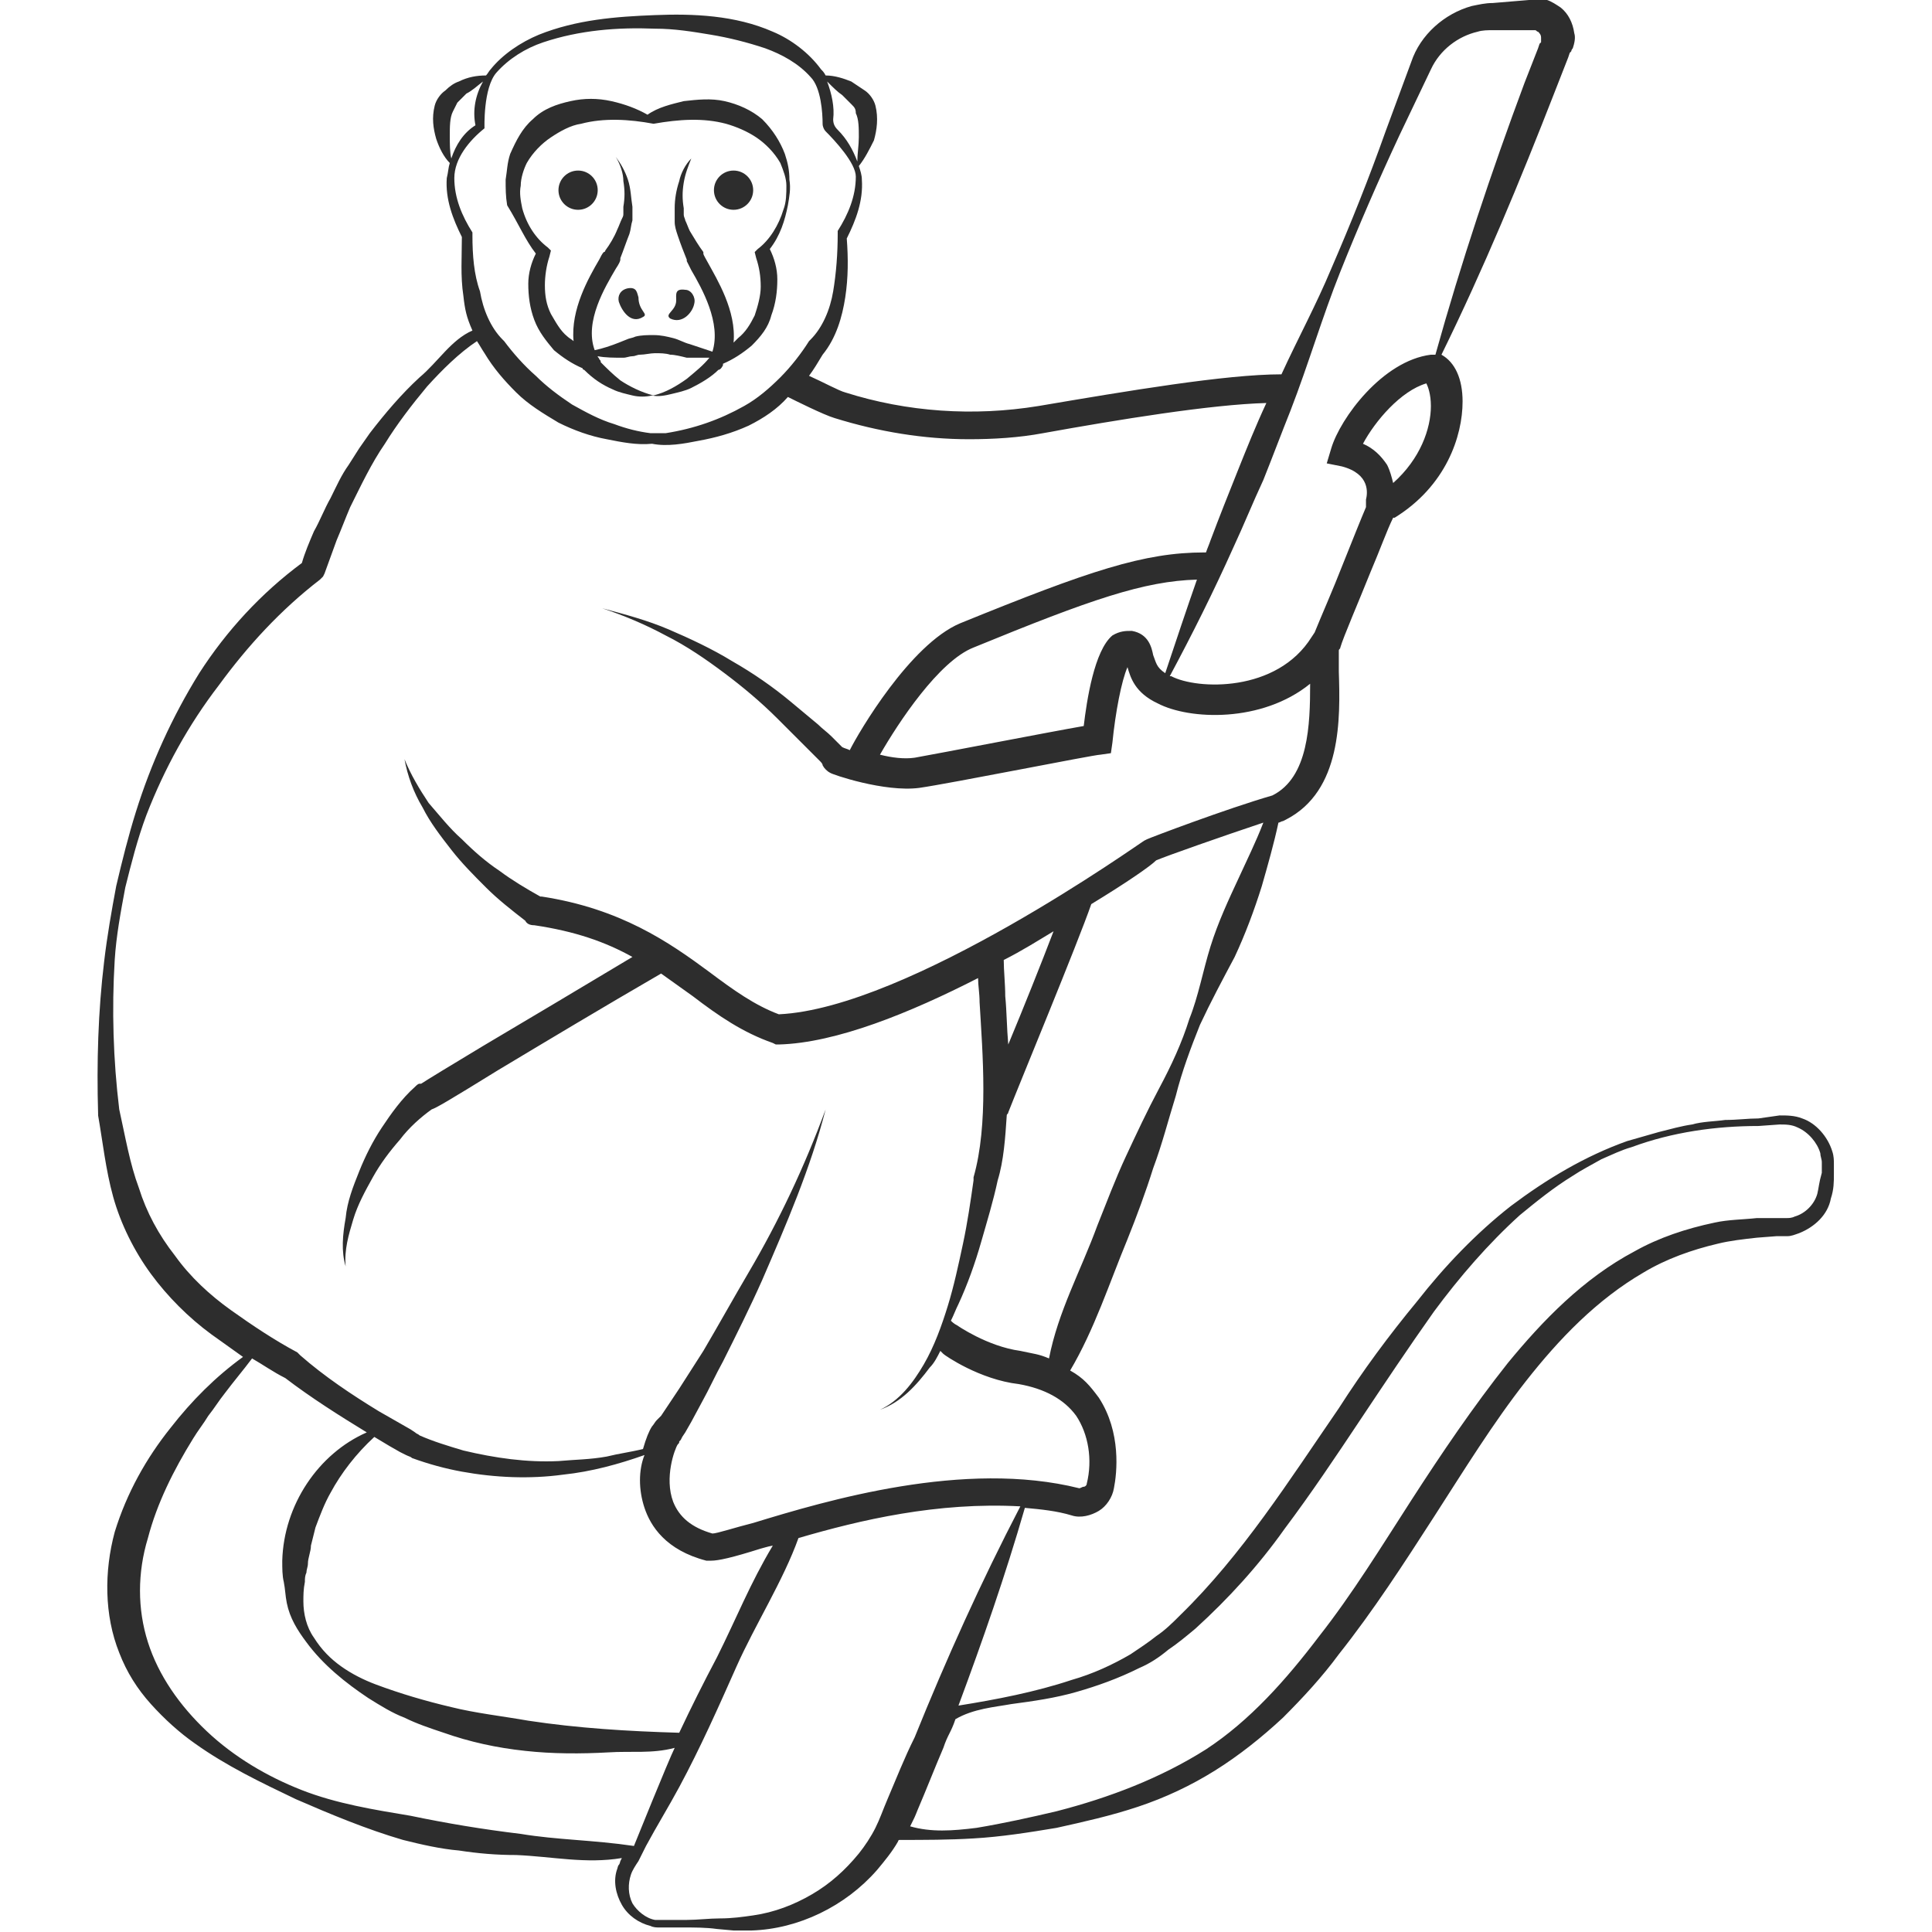 <?xml version="1.0" encoding="utf-8"?>
<!-- Generator: Adobe Illustrator 23.0.0, SVG Export Plug-In . SVG Version: 6.00 Build 0)  -->
<svg version="1.1" id="Layer_1" xmlns="http://www.w3.org/2000/svg" xmlns:xlink="http://www.w3.org/1999/xlink" x="0px" y="0px"
	 viewBox="0 0 128 128" style="enable-background:new 0 0 128 128;" xml:space="preserve">
<style type="text/css">
	.st0{fill:#2D2D2D;}
</style>
<g>
	<path class="st0" d="M44.4,21.1c0.8,0.4,1.5-0.4,1.6-1c0.1-0.4-0.2-0.9-0.6-0.9c-0.7-0.1-0.6,0.3-0.6,0.7
		C44.8,20.6,44,20.8,44.4,21.1z"/>
	<path class="st0" d="M41.6,19.1c-0.5,0.1-0.7,0.5-0.6,0.9c0.2,0.6,0.8,1.5,1.6,1c0.4-0.2-0.3-0.4-0.3-1.3
		C42.2,19.4,42.2,19,41.6,19.1z"/>
	<path class="st0" d="M121.5,77.8l0-0.7c0-0.2,0-0.5-0.1-0.8c-0.3-1-1.1-1.9-2-2.2c-0.5-0.2-1-0.2-1.5-0.2l-1.4,0.2
		c-0.7,0-1.4,0.1-2.2,0.1c-0.7,0.1-1.5,0.1-2.2,0.3c-0.7,0.1-1.4,0.3-2.2,0.5c-0.7,0.2-1.4,0.4-2.1,0.6c-2.8,1-5.3,2.5-7.7,4.3
		c-2.3,1.8-4.4,4-6.2,6.3c-1.9,2.3-3.6,4.6-5.2,7.1c-3.3,4.8-6.4,9.7-10.5,13.7c-0.5,0.5-1,1-1.6,1.4c-0.5,0.4-1.1,0.8-1.7,1.2
		c-1.2,0.7-2.5,1.3-3.9,1.7c-2.4,0.8-5,1.3-7.5,1.7c1.6-4.3,3.1-8.6,4.4-13.1c1.1,0.1,2.1,0.2,3.1,0.5c0.6,0.2,1.3,0,1.8-0.3
		c0.5-0.3,0.9-0.9,1-1.5c0.2-1,0.5-3.7-1-6c-0.6-0.8-1-1.3-1.9-1.8c1.6-2.7,2.6-5.8,3.8-8.7c0.6-1.5,1.2-3.1,1.7-4.7
		c0.6-1.6,1-3.2,1.5-4.8c0.4-1.6,1-3.2,1.6-4.7c0.7-1.5,1.5-3,2.3-4.5c0.7-1.5,1.3-3.1,1.8-4.7c0.4-1.4,0.8-2.8,1.1-4.2
		c0.1,0,0.2-0.1,0.3-0.1l0.2-0.1c3.7-1.9,3.6-6.7,3.5-9.8c0-0.5,0-1,0-1.4c0-0.1,0.1-0.1,0.1-0.2c0.2-0.7,1.2-3,2-5
		c0.6-1.4,1.1-2.8,1.5-3.6c0,0,0.1,0,0.1,0c3.4-2.1,4.5-5.4,4.5-7.7c0-1.5-0.5-2.6-1.4-3.1c2.8-5.7,5.2-11.5,7.5-17.4l0.9-2.3
		l0.1-0.3l0.1-0.1c0,0,0-0.1,0.1-0.2c0.1-0.3,0.2-0.7,0.1-1c-0.1-0.7-0.4-1.3-0.9-1.7c-0.3-0.2-0.6-0.4-0.9-0.5
		C102,0,101.9,0,101.7,0l-0.2,0l-0.2,0l-1.2,0.1l-1.2,0.1c-0.5,0-0.9,0.1-1.4,0.2c-1.8,0.5-3.4,1.9-4,3.7l-1.7,4.6
		c-1.1,3.1-2.3,6.1-3.6,9.1c-1,2.4-2.2,4.6-3.3,7c-3.7,0-10.2,1.1-16.1,2.1c-4.3,0.7-8.7,0.4-12.8-0.9c-0.4-0.1-1.5-0.7-2.4-1.1
		c0.3-0.4,0.6-0.9,0.9-1.4c0.9-1.1,1.3-2.5,1.5-3.8c0.2-1.3,0.2-2.6,0.1-3.9c0.6-1.2,1.1-2.5,1-3.9c0-0.3-0.1-0.6-0.2-0.9
		c0.4-0.5,0.7-1.1,1-1.7C58.1,8.6,58.2,7.8,58,7c-0.1-0.4-0.4-0.8-0.7-1s-0.6-0.4-0.9-0.6c-0.5-0.2-1.1-0.4-1.7-0.4
		c-0.1-0.2-0.2-0.3-0.3-0.4c-0.8-1.1-2-2-3.2-2.5C48.7,1,45.9,0.9,43.4,1c-2.6,0.1-5.2,0.3-7.7,1.3c-1.2,0.5-2.4,1.3-3.2,2.3
		c-0.1,0.1-0.2,0.3-0.3,0.4c-0.6,0-1.2,0.1-1.8,0.4c-0.3,0.1-0.6,0.3-0.9,0.6c-0.3,0.2-0.6,0.6-0.7,1c-0.2,0.8-0.1,1.5,0.1,2.2
		c0.2,0.6,0.5,1.2,0.9,1.6c-0.1,0.3-0.1,0.6-0.2,1c-0.1,1.4,0.4,2.7,1,3.9c0,1.3-0.1,2.6,0.1,3.9c0.1,0.9,0.2,1.4,0.6,2.3
		C29.9,22.5,29,24,27.8,25c-1.2,1.1-2.3,2.4-3.3,3.7l-0.7,1l-0.7,1.1c-0.5,0.7-0.8,1.4-1.2,2.2c-0.4,0.7-0.7,1.5-1.1,2.2
		c-0.3,0.7-0.6,1.4-0.8,2.1c-2.7,2-5,4.5-6.8,7.3c-1.8,2.9-3.2,6-4.2,9.2c-0.5,1.6-0.9,3.2-1.3,4.9c-0.3,1.6-0.6,3.3-0.8,5
		c-0.4,3.3-0.5,6.7-0.4,10.1l0,0.1c0.3,1.7,0.5,3.6,1,5.4c0.5,1.8,1.4,3.6,2.5,5.1c1.1,1.5,2.5,2.9,4,4c0.7,0.5,1.4,1,2.1,1.5
		c-1.8,1.3-3.4,2.9-4.8,4.7c-1.6,2-2.9,4.3-3.7,6.9c-0.7,2.6-0.7,5.5,0.3,8c0.5,1.3,1.2,2.4,2.1,3.4c0.9,1,1.9,1.9,2.9,2.6
		c2.1,1.5,4.4,2.6,6.7,3.7c2.3,1,4.7,2,7.1,2.7c1.2,0.3,2.5,0.6,3.7,0.7c1.3,0.2,2.5,0.3,3.8,0.3c2.4,0.1,4.6,0.6,7,0.2l-0.1,0.2
		c-0.1,0.4-0.1,0.1-0.2,0.5c-0.3,0.8-0.1,1.7,0.3,2.4c0.4,0.7,1.1,1.2,1.9,1.4c0.2,0.1,0.4,0.1,0.6,0.1l0.5,0c0.4,0,0.7,0,1.1,0
		c0.7,0,1.5,0,2.2,0.1l1.1,0.1c0.4,0,0.8,0,1.2,0c3.1-0.1,6.2-1.6,8.3-4c0.5-0.6,1-1.2,1.4-1.9c0,0,0-0.1,0.1-0.1
		c1.6,0,3.3,0,4.9-0.1c1.8-0.1,3.7-0.4,5.5-0.7c1.8-0.4,3.6-0.8,5.4-1.4c1.8-0.6,3.5-1.4,5.1-2.4c1.6-1,3.1-2.2,4.5-3.5
		c1.3-1.3,2.6-2.7,3.7-4.2c2.3-2.9,4.3-6,6.3-9.1c2-3.1,3.9-6.2,6.1-9c2.2-2.8,4.7-5.4,7.8-7.2c1.5-0.9,3.2-1.5,4.9-1.9
		c0.8-0.2,1.7-0.3,2.6-0.4l1.3-0.1h0l0.1,0l0.2,0c0.1,0,0.3,0,0.4,0c0.3,0,0.5-0.1,0.8-0.2c1-0.4,1.9-1.2,2.1-2.3
		C121.5,78.8,121.5,78.3,121.5,77.8z M82.1,58.1c-0.7,1.5-1.4,3-1.9,4.6c-0.5,1.6-0.8,3.3-1.4,4.8c-0.5,1.6-1.2,3.1-2,4.6
		c-0.8,1.5-1.5,3-2.2,4.5c-0.7,1.5-1.3,3.1-1.9,4.6c-1.1,3-2.6,5.7-3.2,8.8c-0.7-0.3-1-0.3-1.9-0.5c-2.2-0.3-4.2-1.7-4.2-1.7
		c-0.2-0.1-0.3-0.2-0.4-0.3c0.2-0.4,0.3-0.7,0.5-1.1c0.6-1.3,1.1-2.7,1.5-4.1c0.4-1.4,0.8-2.7,1.1-4.1c0,0,0,0,0,0
		c0.4-1.3,0.5-2.8,0.6-4.3c0-0.1,0.1-0.1,0.1-0.2c0.7-1.8,4.6-11.2,5.5-13.8c2.3-1.4,3.9-2.5,4.3-2.9c0.7-0.3,4.4-1.6,7.1-2.5
		C83.2,55.8,82.6,57,82.1,58.1z M66.5,63.6c1.2-0.6,2.3-1.3,3.3-1.9c-0.8,2.1-2,5.1-3,7.5c-0.1-1.1-0.1-2.2-0.2-3.2
		C66.6,65.2,66.5,64.3,66.5,63.6z M92.3,32c-0.1-0.4-0.2-0.8-0.4-1.2c-0.4-0.6-0.9-1.1-1.6-1.4c0.8-1.5,2.5-3.5,4.2-4
		c0.1,0.2,0.3,0.7,0.3,1.5C94.8,28.4,94.1,30.4,92.3,32z M85.5,27.2c1.2-3.1,2.1-6.2,3.3-9.2c1.2-3,2.5-6,3.9-9l2.1-4.4
		c0.6-1.3,1.8-2.2,3.1-2.5c0.3-0.1,0.7-0.1,1-0.1h1.2l1.2,0h0.2l0.1,0c0,0,0.1,0,0.1,0c0.1,0,0.1,0.1,0.2,0.1
		c0.1,0.1,0.2,0.2,0.2,0.4c0,0.1,0,0.1,0,0.2c0,0,0,0.1,0,0.1l-0.1,0.1l-0.1,0.3l-0.9,2.3c-2.2,5.9-4.2,11.9-5.9,18l0,0l-0.3,0
		c-3.2,0.4-6,4.2-6.6,6.2l-0.3,1l1,0.2c1.9,0.5,1.7,1.8,1.6,2.2c0,0.2,0,0.3,0,0.5c-0.3,0.7-0.9,2.2-1.5,3.7
		c-0.7,1.8-1.5,3.6-1.9,4.6l-0.2,0.3c-2.3,3.7-7.6,3.5-9.3,2.6c0,0,0,0-0.1,0c1.5-2.8,2.9-5.6,4.2-8.5c0.7-1.5,1.3-3,2-4.5
		C84.3,30.3,84.9,28.7,85.5,27.2z M77.2,44.6c-0.6-0.4-0.6-0.7-0.8-1.2c-0.1-0.5-0.3-1.4-1.4-1.6l-0.1,0c-0.3,0-0.7,0-1.2,0.3
		c-1.2,1-1.7,4.3-1.9,6c-2.3,0.4-9.5,1.8-11.2,2.1c-0.7,0.1-1.5,0-2.3-0.2c1.2-2.1,3.9-6.2,6.2-7.1c7.8-3.2,11.3-4.4,14.8-4.5
		C78.6,40.4,77.9,42.5,77.2,44.6z M55.8,6.3c0.2,0.2,0.4,0.4,0.6,0.6c0.2,0.2,0.3,0.3,0.3,0.6c0.2,0.4,0.2,1,0.2,1.6
		c0,0.5-0.1,1.1-0.1,1.6c-0.3-0.8-0.7-1.5-1.3-2.1c-0.2-0.2-0.3-0.4-0.3-0.7c0.1-0.8-0.1-1.7-0.4-2.5C55.2,5.8,55.5,6.1,55.8,6.3z
		 M29.8,9c0-0.6,0-1.2,0.2-1.6c0.1-0.2,0.2-0.4,0.3-0.6c0.2-0.2,0.4-0.4,0.6-0.6C31.3,6,31.6,5.7,32,5.4c-0.5,0.9-0.7,1.9-0.5,2.9
		c-0.8,0.5-1.3,1.3-1.6,2.2C29.8,10.1,29.8,9.5,29.8,9z M31.3,15.6v-0.1l0-0.1c-0.7-1.1-1.2-2.3-1.2-3.6c0-1.3,1-2.5,2-3.3
		c0,0-0.1-2.7,0.8-3.7c0.8-0.9,1.9-1.6,3.1-2c2.4-0.8,4.9-1,7.4-0.9c1.3,0,2.5,0.2,3.7,0.4c1.2,0.2,2.4,0.5,3.6,0.9
		c1.1,0.4,2.2,1,3,1.9c0.7,0.7,0.8,2.4,0.8,3.1c0,0.2,0.1,0.4,0.2,0.5c0.6,0.6,2,2.1,2,3c0,1.3-0.5,2.5-1.2,3.6l0,0.1v0.1
		c0,1.3-0.1,2.6-0.3,3.8c-0.2,1.2-0.7,2.4-1.5,3.2l0,0l-0.1,0.1c-0.5,0.8-1.2,1.7-1.9,2.4c-0.7,0.7-1.5,1.4-2.4,1.9
		c-1.6,0.9-3.3,1.5-5.2,1.8c-0.3,0-0.7,0-1,0c-0.8-0.1-1.6-0.3-2.4-0.6c-1-0.3-1.9-0.8-2.8-1.3c-0.9-0.6-1.7-1.2-2.4-1.9
		c-0.8-0.7-1.5-1.5-2.1-2.3l-0.1-0.1l0,0c-0.8-0.8-1.3-2-1.5-3.2C31.4,18.2,31.3,16.9,31.3,15.6z M15.3,86.8c-1.4-1-2.7-2.2-3.7-3.6
		c-1.1-1.4-1.9-2.9-2.4-4.5c-0.6-1.6-0.9-3.4-1.3-5.2c-0.4-3.3-0.5-6.6-0.3-9.9C7.7,62,8,60.4,8.3,58.8c0.4-1.6,0.8-3.2,1.4-4.8
		c1.2-3.1,2.8-6,4.8-8.6c1.9-2.6,4.1-5,6.7-7l0.2-0.2l0.1-0.2l0.8-2.2c0.3-0.7,0.6-1.5,0.9-2.2c0.7-1.4,1.4-2.9,2.3-4.2
		c0.8-1.3,1.8-2.6,2.8-3.8c1-1.1,2.1-2.2,3.3-3c0.2,0.3,0.3,0.5,0.5,0.8c0.6,1,1.3,1.8,2.1,2.6c0.8,0.8,1.8,1.4,2.8,2
		c1,0.5,2.1,0.9,3.2,1.1c1,0.2,2,0.4,3,0.3c1,0.2,2.1,0,3.1-0.2c1.1-0.2,2.2-0.5,3.3-1c1-0.5,1.9-1.1,2.6-1.9
		c0.4,0.2,2.4,1.2,3.1,1.4c2.9,0.9,5.9,1.4,8.9,1.4c1.6,0,3.3-0.1,4.9-0.4c5-0.9,11.1-1.9,14.8-2c-0.7,1.5-1.3,3-1.9,4.5
		c-0.6,1.5-1.2,3-1.8,4.6c-0.1,0.3-0.2,0.5-0.3,0.8c0,0,0,0-0.1,0c-4,0-7.6,1.2-16.2,4.7c-3.3,1.4-6.7,7.2-7.3,8.4
		c-0.2-0.1-0.3-0.1-0.5-0.2l0,0c0,0-0.2-0.2-0.3-0.3l-0.4-0.4c-0.3-0.3-0.6-0.5-0.9-0.8c-0.6-0.5-1.2-1-1.8-1.5
		c-1.2-1-2.5-1.9-3.9-2.7c-1.3-0.8-2.8-1.5-4.2-2.1c-1.4-0.6-2.9-1-4.4-1.4c1.5,0.5,2.9,1.1,4.2,1.8c1.4,0.7,2.7,1.6,3.9,2.5
		c1.2,0.9,2.4,1.9,3.5,3c0.5,0.5,1.1,1.1,1.6,1.6l0.8,0.8l0.4,0.4c0.1,0.1,0.2,0.2,0.2,0.3c0.1,0.2,0.3,0.4,0.5,0.5
		c0.1,0.1,3.6,1.3,5.9,1c2.1-0.3,11.6-2.2,12-2.2l0.7-0.1l0.1-0.7c0.2-2,0.6-4.1,1-5c0.2,0.7,0.5,1.7,2,2.4
		c2.1,1.1,6.9,1.3,10.1-1.3c0,2.7-0.1,6.2-2.5,7.4c-3.1,0.9-8.1,2.8-8.3,2.9l-0.2,0.1c-0.2,0.1-15.6,11.1-24.2,11.5
		c-1.6-0.6-3-1.6-4.6-2.8c-2.7-2-5.9-4.2-11.1-5c0,0,0,0-0.1,0l0,0c-0.9-0.5-1.9-1.1-2.7-1.7c-0.9-0.6-1.7-1.3-2.5-2.1
		c-0.8-0.7-1.5-1.6-2.2-2.4c-0.6-0.9-1.2-1.9-1.6-2.9c0.2,1.1,0.6,2.2,1.2,3.2c0.5,1,1.2,1.9,1.9,2.8c0.7,0.9,1.5,1.7,2.3,2.5
		c0.8,0.8,1.7,1.5,2.6,2.2c0.1,0.2,0.3,0.3,0.6,0.3c2.7,0.4,4.7,1.1,6.5,2.1c-3.5,2.1-7.2,4.3-9.9,5.9c-2,1.2-3.8,2.3-4.1,2.5
		c0,0,0,0-0.1,0c-0.1,0-0.2,0.1-0.3,0.2c-0.9,0.8-1.6,1.8-2.2,2.7c-0.6,0.9-1.1,1.9-1.5,2.9c-0.4,1-0.8,2-0.9,3.1
		c-0.2,1.1-0.3,2.2,0,3.2c-0.1-1.1,0.2-2.1,0.5-3.1c0.3-1,0.8-1.9,1.3-2.8c0.5-0.9,1.1-1.7,1.8-2.5c0.6-0.8,1.4-1.5,2.1-2l0,0
		c0.3-0.1,1-0.5,4.4-2.6c3-1.8,7-4.2,10.8-6.4c0.7,0.5,1.4,1,2.1,1.5c1.7,1.3,3.3,2.4,5.3,3.1l0.2,0.1h0.2c3.8-0.1,8.7-2.1,13.2-4.4
		c0,0.5,0.1,1,0.1,1.6c0.2,3.4,0.6,8.1-0.4,11.6c0,0.1,0,0.1,0,0.2v0c-0.2,1.4-0.4,2.8-0.7,4.2c-0.3,1.4-0.6,2.8-1,4.1
		c-0.4,1.3-0.9,2.7-1.6,3.9c-0.7,1.2-1.6,2.4-2.9,3c1.4-0.5,2.4-1.6,3.3-2.8c0.3-0.3,0.5-0.7,0.7-1.1c0.1,0.1,0.1,0.1,0.2,0.2
		c0.1,0.1,2.4,1.7,5,2c1.7,0.3,3,1,3.8,2.1c0.8,1.2,1.1,2.9,0.7,4.5c0,0.1-0.1,0.2-0.2,0.2c-0.1,0-0.2,0.1-0.3,0.1
		c-7.6-1.9-16.7,0.8-21.6,2.3c-1.2,0.3-2.4,0.7-2.7,0.7c-1.4-0.4-2.2-1.1-2.6-2.1c-0.6-1.6,0.1-3.5,0.3-3.8c0.1-0.1,0.1-0.1,0.1-0.2
		l0.1-0.1l0.1-0.2l0.2-0.3l0.4-0.7l0.7-1.3c0.5-0.9,0.9-1.8,1.4-2.7c0.9-1.8,1.8-3.6,2.6-5.4c1.6-3.7,3.2-7.4,4.2-11.3
		c-1.4,3.8-3.1,7.4-5.1,10.8c-1,1.7-2,3.5-3,5.2c-0.5,0.8-1.1,1.7-1.6,2.5l-0.8,1.2l-0.4,0.6L43.6,94l-0.1,0.1
		c-0.1,0.1-0.2,0.3-0.3,0.4c-0.2,0.3-0.4,0.8-0.6,1.5c-0.8,0.2-1.6,0.3-2.4,0.5c-1.1,0.2-2.1,0.2-3.2,0.3c-2.1,0.1-4.2-0.2-6.3-0.7
		c-1-0.3-2-0.6-2.9-1c-0.1-0.1-0.2-0.1-0.3-0.2l-0.3-0.2l-0.7-0.4l-1.4-0.8c-1.8-1.1-3.6-2.3-5.2-3.7l-0.1-0.1l-0.1-0.1
		C18.2,88.8,16.7,87.8,15.3,86.8z M42.7,99.9c0.4,1.2,1.4,2.8,4.1,3.5c0.1,0,0.2,0,0.3,0c0.5,0,1.4-0.2,3.3-0.8
		c0.4-0.1,0.3-0.1,0.8-0.2c-1.5,2.5-2.4,4.8-3.7,7.4c-0.9,1.7-1.7,3.3-2.5,5c-3.4-0.1-6.7-0.3-10-0.8c-1.7-0.3-3.5-0.5-5.1-0.9
		c-1.7-0.4-3.4-0.9-5-1.5c-0.8-0.3-1.6-0.7-2.3-1.2s-1.3-1.1-1.8-1.9c-0.5-0.7-0.7-1.6-0.7-2.4c0-0.4,0-0.8,0.1-1.3
		c0-0.2,0-0.4,0.1-0.6c0-0.2,0.1-0.4,0.1-0.6c0-0.4,0.2-0.8,0.2-1.2c0.1-0.4,0.2-0.8,0.3-1.2c0.3-0.8,0.6-1.6,1-2.3
		c0.7-1.3,1.7-2.6,2.9-3.7l1,0.6l0.7,0.4l0.4,0.2c0.2,0.1,0.3,0.1,0.4,0.2c1.1,0.4,2.2,0.7,3.3,0.9c2.2,0.4,4.5,0.5,6.7,0.2
		c1.9-0.2,3.7-0.7,5.4-1.3C42.3,97.4,42.3,98.7,42.7,99.9z M34.5,121.5c-2.5-0.3-4.9-0.7-7.3-1.2c-2.4-0.4-4.9-0.8-7.2-1.7
		c-2.3-0.9-4.5-2.2-6.3-3.9c-1.8-1.7-3.2-3.7-3.9-5.9c-0.7-2.2-0.7-4.6,0-6.9c0.6-2.3,1.7-4.5,3-6.6c0.3-0.5,0.7-1,1-1.5
		c0.4-0.5,0.7-1,1.1-1.5c0.6-0.8,1.2-1.5,1.8-2.3c0.7,0.4,1.4,0.9,2.2,1.3c1.7,1.3,3.6,2.5,5.4,3.6l0,0c-3.2,1.4-5.5,4.8-5.6,8.5
		c0,0.5,0,1,0.1,1.4c0.1,0.5,0.1,0.9,0.2,1.4c0.2,1,0.7,1.8,1.3,2.6c1.1,1.5,2.6,2.7,4.1,3.7c0.8,0.5,1.6,1,2.4,1.3
		c0.8,0.4,1.7,0.7,2.6,1c1.7,0.6,3.5,1,5.4,1.2c1.8,0.2,3.7,0.2,5.5,0.1c1.5-0.1,2.9,0.1,4.4-0.3c-0.4,0.8-2.7,6.5-2.7,6.5
		C39.3,121.9,36.9,121.9,34.5,121.5z M58.8,119.2c-0.3,0.7-0.5,1.3-0.8,1.9c-0.3,0.6-0.7,1.2-1.1,1.7c-0.9,1.1-1.9,2-3.1,2.7
		c-1.2,0.7-2.5,1.2-3.9,1.4c-0.7,0.1-1.4,0.2-2.2,0.2c-0.7,0-1.5,0.1-2.2,0.1c-0.4,0-0.7,0-1.1,0l-0.5,0c-0.2,0-0.3,0-0.5,0
		c-0.6-0.1-1.2-0.6-1.5-1.1c-0.3-0.6-0.3-1.3-0.1-1.9c0.1-0.3,0.3-0.6,0.5-0.9l0.5-1c0.7-1.3,1.5-2.6,2.2-3.9c1.4-2.6,2.6-5.3,3.8-8
		c1.2-2.7,3.1-5.7,4.1-8.5c4.1-1.2,9.2-2.4,14.7-2.1c-2.6,5-4.9,10.1-7,15.3C59.9,116.5,59.4,117.8,58.8,119.2z M120.4,79.1
		c-0.2,0.7-0.8,1.3-1.5,1.5c-0.2,0.1-0.4,0.1-0.5,0.1l-0.3,0l-0.1,0l-0.1,0l0,0l-0.1,0l-1.4,0c-0.9,0.1-1.9,0.1-2.8,0.3
		c-1.9,0.4-3.7,1-5.3,1.9c-3.4,1.8-6.1,4.6-8.4,7.4c-2.3,2.9-4.4,6-6.4,9.1c-2,3.1-3.9,6.2-6.1,9c-2.2,2.9-4.6,5.6-7.5,7.5
		c-3,1.9-6.4,3.2-9.9,4.1c-1.7,0.4-3.5,0.8-5.3,1.1c-1.6,0.2-3,0.3-4.4-0.1c0.3-0.6,0.3-0.6,0.5-1.1c0.6-1.4,1.1-2.7,1.7-4.1
		c0.3-0.9,0.5-1,0.8-1.9c1.2-0.7,2.6-0.8,3.7-1c1.5-0.2,2.9-0.4,4.3-0.8c1.4-0.4,2.8-0.9,4.2-1.6c0.7-0.3,1.3-0.7,1.9-1.2
		c0.6-0.4,1.2-0.9,1.8-1.4c2.2-2,4.2-4.2,5.9-6.6c1.8-2.4,3.4-4.8,5-7.2c1.6-2.4,3.2-4.8,4.9-7.2c1.7-2.3,3.6-4.5,5.7-6.4
		c1.1-0.9,2.2-1.8,3.5-2.6c0.6-0.4,1.2-0.7,1.9-1.1c0.7-0.3,1.3-0.6,2-0.8c2.7-1,5.6-1.4,8.4-1.4h0l1.4-0.1c0.4,0,0.8,0,1.2,0.2
		c0.7,0.3,1.3,1,1.5,1.7c0,0.2,0.1,0.4,0.1,0.6v0.7C120.5,78.4,120.5,78.7,120.4,79.1z"/>
	<path class="st0" d="M35.5,16.8c-0.3,0.6-0.5,1.3-0.5,2c0,0.8,0.1,1.6,0.4,2.4c0.3,0.8,0.8,1.4,1.3,2c0.6,0.5,1.2,0.9,1.9,1.2
		c0,0.1,0.1,0.1,0.1,0.1c0,0,0,0,0,0c0.6,0.6,1.2,1,1.9,1.3c0.4,0.2,0.9,0.3,1.3,0.4c0.4,0.1,0.9,0.1,1.3,0c0.4,0.1,0.9,0,1.3-0.1
		c0.4-0.1,0.9-0.2,1.3-0.4c0.6-0.3,1.3-0.7,1.8-1.2c0.1,0,0.2-0.1,0.3-0.3c0,0,0,0,0-0.1c0.7-0.3,1.3-0.7,1.9-1.2
		c0.6-0.6,1.1-1.2,1.3-2c0.3-0.8,0.4-1.6,0.4-2.4c0-0.7-0.2-1.4-0.5-2c0.7-0.9,1-1.9,1.2-2.9c0.1-0.6,0.2-1.1,0.1-1.7
		c0-0.6-0.1-1.1-0.3-1.7l0,0c-0.3-0.8-0.8-1.6-1.5-2.3c-0.7-0.6-1.6-1-2.5-1.2c-0.9-0.2-1.8-0.1-2.7,0c-0.8,0.2-1.7,0.4-2.4,0.9
		c-0.7-0.4-1.5-0.7-2.4-0.9c-0.9-0.2-1.8-0.2-2.7,0c-0.9,0.2-1.8,0.5-2.5,1.2c-0.7,0.6-1.1,1.4-1.5,2.3l0,0
		c-0.2,0.6-0.2,1.1-0.3,1.7c0,0.6,0,1.1,0.1,1.7C34.4,14.9,34.8,15.9,35.5,16.8z M47,23.7c-0.4,0.5-0.9,0.9-1.5,1.4
		c-0.7,0.5-1.4,0.9-2.2,1.1c-0.8-0.2-1.6-0.6-2.2-1c-0.5-0.4-0.9-0.8-1.3-1.2c0-0.1,0-0.1-0.1-0.2c0-0.1-0.1-0.1-0.1-0.2
		c0.5,0.1,1.1,0.1,1.7,0.1c0.2,0,0.4-0.1,0.6-0.1c0.2,0,0.3-0.1,0.5-0.1c0.3,0,0.7-0.1,1-0.1c0.3,0,0.7,0,1,0.1
		c0.3,0,0.7,0.1,1.1,0.2c0.5,0,1,0,1.5,0C47.1,23.6,47,23.7,47,23.7z M34.5,12.3c0-0.5,0.2-1.1,0.4-1.5c0.4-0.7,1-1.3,1.6-1.7
		c0.6-0.4,1.3-0.8,2-0.9c1.5-0.4,3.2-0.3,4.8,0l0,0l0,0h0c1.7-0.3,3.3-0.4,4.8,0c0.7,0.2,1.4,0.5,2,0.9c0.6,0.4,1.2,1,1.6,1.7l0,0
		c0.2,0.5,0.4,1,0.4,1.5c0,0.5,0,1.1-0.2,1.6c-0.3,1-0.9,2-1.7,2.6l-0.2,0.2l0.1,0.4c0.2,0.6,0.3,1.2,0.3,1.9c0,0.6-0.2,1.3-0.4,1.9
		c-0.3,0.6-0.6,1.1-1.1,1.5c-0.1,0.1-0.2,0.2-0.3,0.3c0.2-2.1-1.1-4.2-1.7-5.3c-0.1-0.2-0.3-0.5-0.3-0.6c0,0,0,0,0,0c0,0,0,0,0-0.1
		l0,0c-0.3-0.4-0.6-0.9-0.9-1.4c-0.1-0.2-0.2-0.5-0.3-0.7c0-0.1-0.1-0.2-0.1-0.4l0-0.4c-0.1-0.6-0.1-1.1,0-1.7
		c0.1-0.6,0.3-1.1,0.5-1.6c-0.4,0.4-0.7,1-0.8,1.5c-0.2,0.6-0.3,1.2-0.3,1.8l0,0.4c0,0.1,0,0.3,0,0.5c0,0.3,0.1,0.6,0.2,0.9
		c0.2,0.6,0.4,1.1,0.6,1.6c0,0,0,0,0,0c0,0,0,0,0,0.1c0,0,0,0,0,0c0,0,0,0,0,0c0.1,0.2,0.2,0.4,0.3,0.6c0.7,1.2,2,3.5,1.4,5.4
		l-1.5-0.5c-0.4-0.1-0.7-0.3-1.1-0.4c-0.4-0.1-0.8-0.2-1.3-0.2c-0.4,0-0.8,0-1.2,0.1c-0.2,0.1-0.4,0.1-0.6,0.2l-0.5,0.2
		c-0.5,0.2-1.1,0.4-1.6,0.5c-0.7-1.9,0.7-4.2,1.4-5.4c0.2-0.3,0.3-0.5,0.3-0.6l0,0c0,0,0,0,0,0c0,0,0,0,0-0.1c0,0,0,0,0,0
		c0.2-0.5,0.4-1.1,0.6-1.6c0.1-0.3,0.1-0.6,0.2-0.9c0-0.2,0-0.4,0-0.5l0-0.4c-0.1-0.6-0.1-1.2-0.3-1.8c-0.2-0.6-0.5-1.1-0.8-1.5
		c0.3,0.5,0.5,1.1,0.5,1.6c0.1,0.6,0.1,1.1,0,1.7l0,0.4c0,0.2,0,0.2-0.1,0.4c-0.1,0.2-0.2,0.5-0.3,0.7c-0.2,0.5-0.5,1-0.8,1.4l0,0
		c0,0,0,0.1-0.1,0.1c0,0,0,0,0,0c-0.1,0.1-0.2,0.3-0.3,0.5c-0.7,1.2-1.9,3.3-1.7,5.4c-0.1-0.1-0.3-0.2-0.4-0.3
		c-0.5-0.4-0.8-1-1.1-1.5c-0.3-0.6-0.4-1.2-0.4-1.9c0-0.6,0.1-1.3,0.3-1.9l0.1-0.4l-0.2-0.2c-0.8-0.6-1.4-1.5-1.7-2.6
		C34.5,13.3,34.4,12.8,34.5,12.3z"/>
	<ellipse class="st0" cx="48.6" cy="12.6" rx="1.3" ry="1.3"/>
	<ellipse class="st0" cx="38.3" cy="12.6" rx="1.3" ry="1.3"/>
</g>
</svg>
